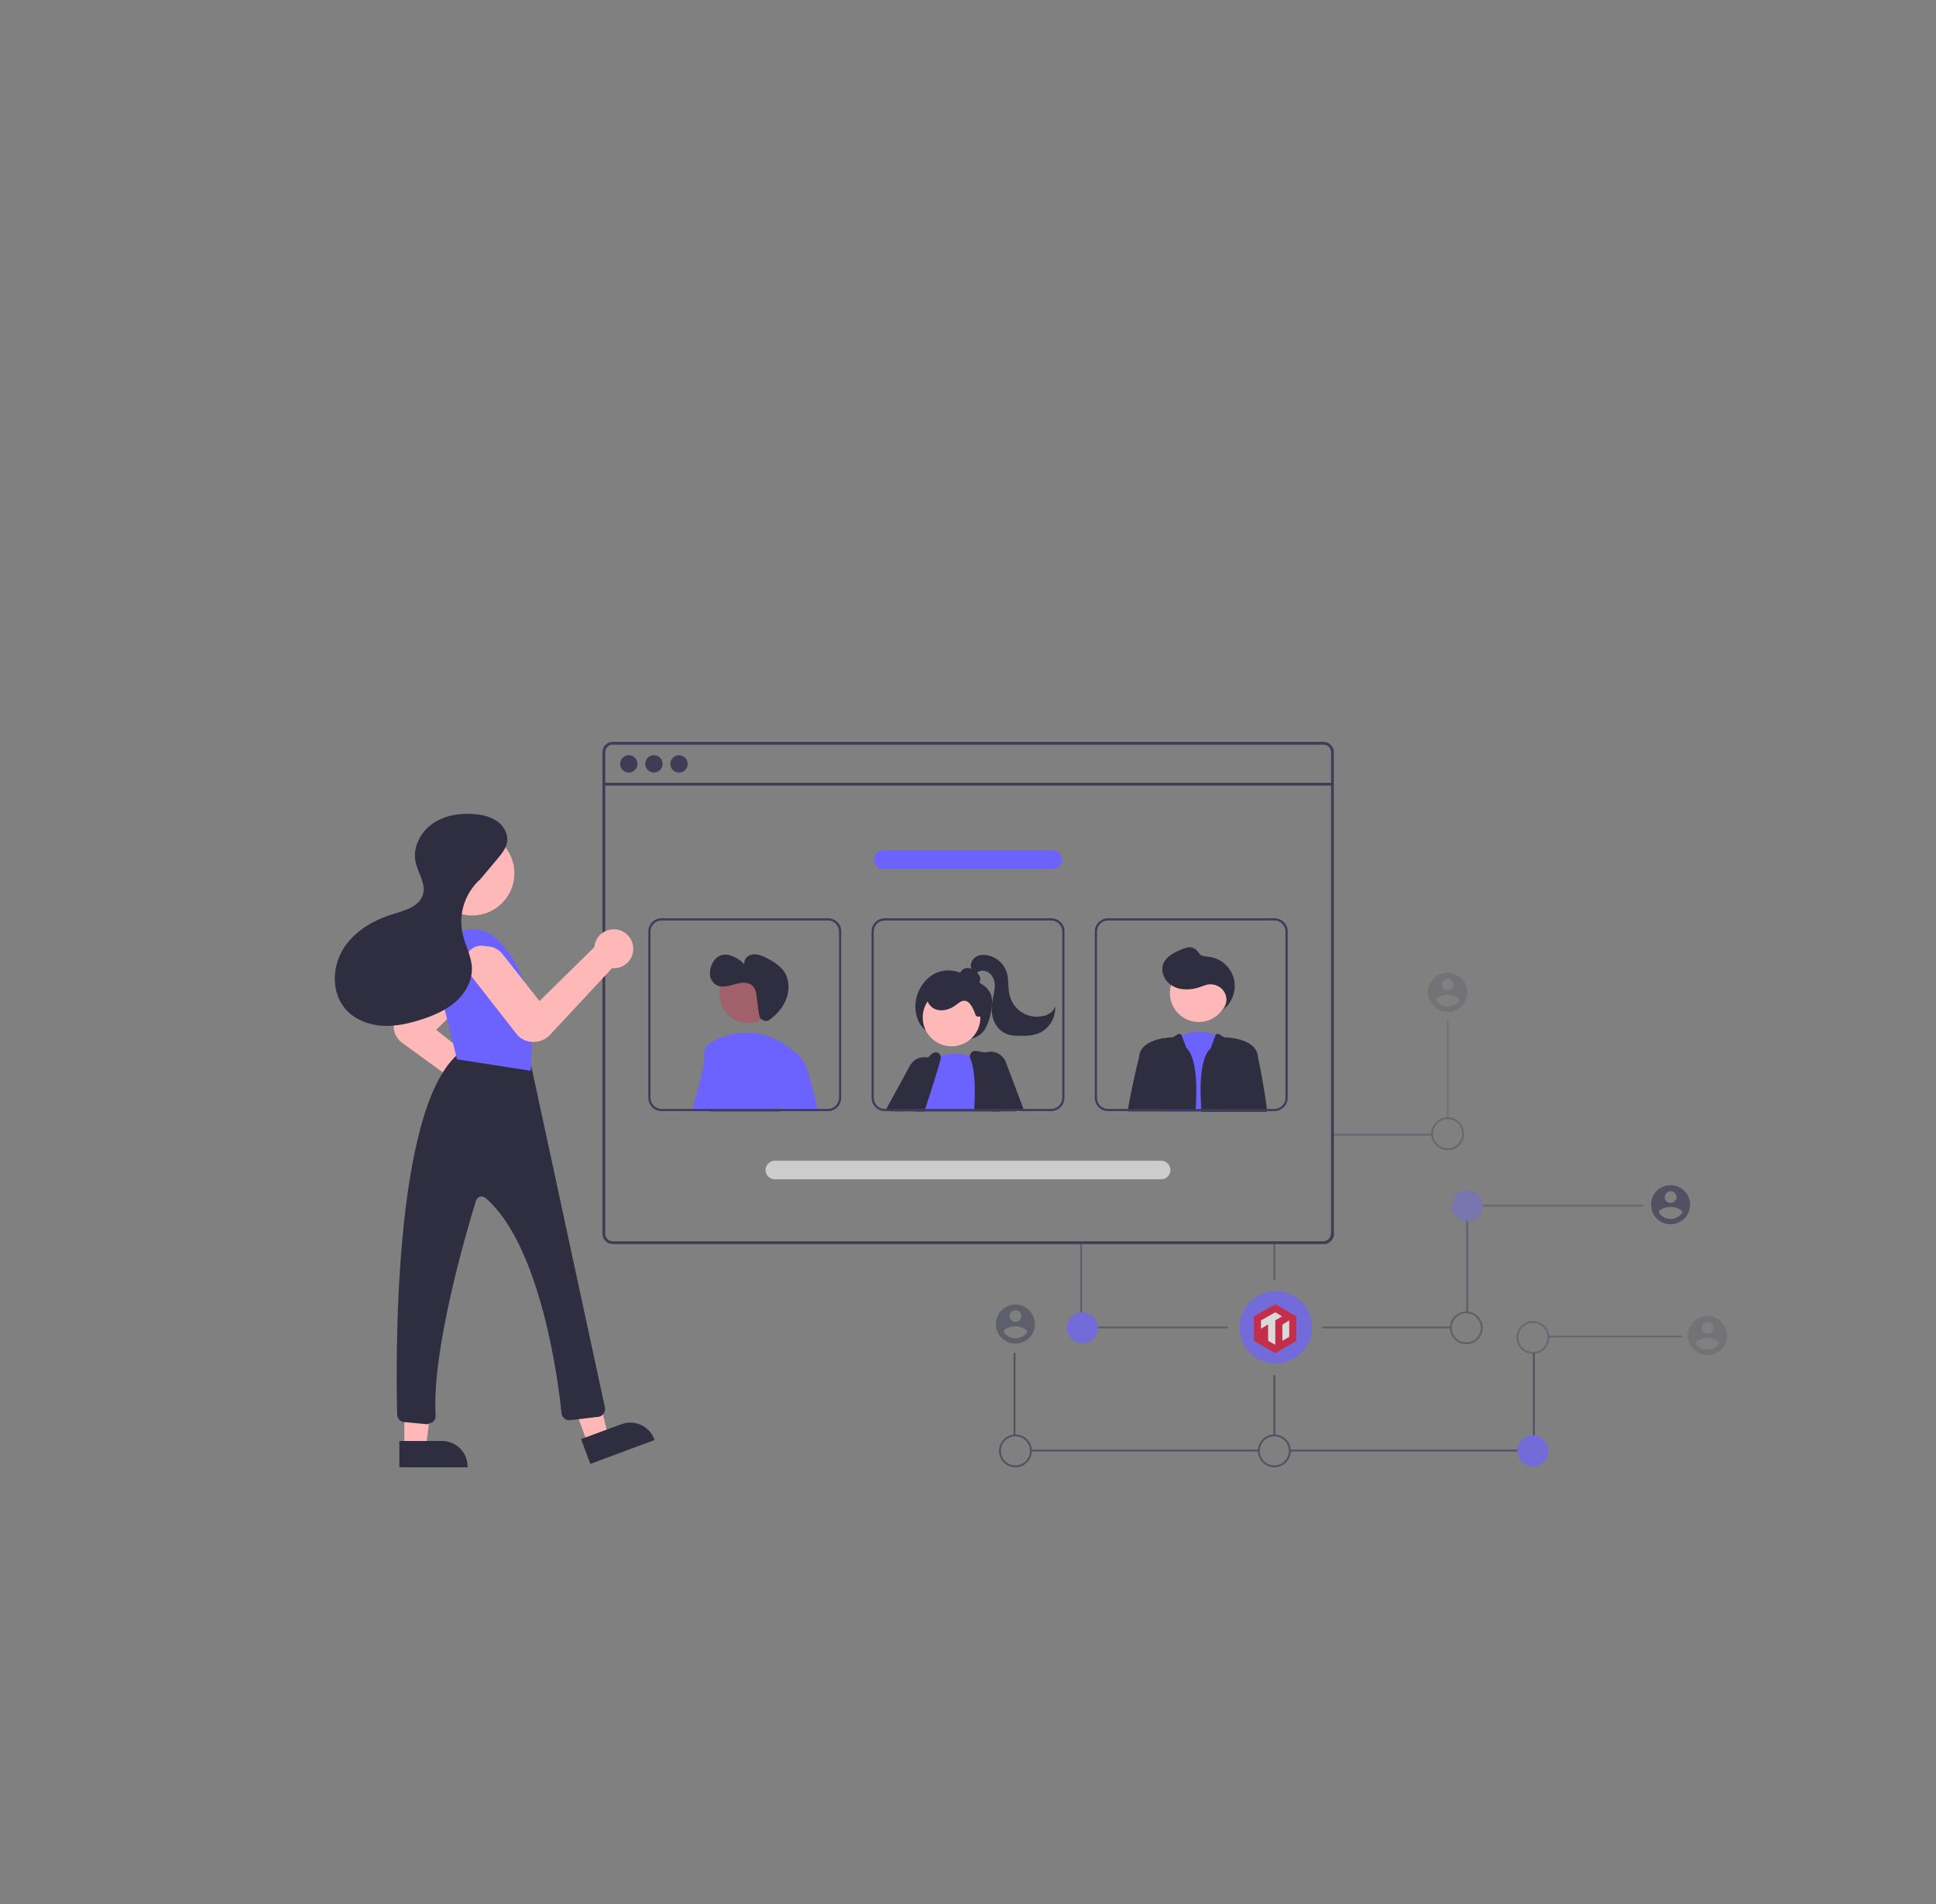 <?xml version="1.0" encoding="utf-8"?>
<!-- Generator: Adobe Illustrator 25.2.1, SVG Export Plug-In . SVG Version: 6.00 Build 0)  -->
<svg version="1.1" id="aff82094-dd84-4d6a-a3ba-e579cac0668b"
	 xmlns="http://www.w3.org/2000/svg" xmlns:xlink="http://www.w3.org/1999/xlink" x="0px" y="0px" viewBox="0 0 624.4 614.2"
	 style="enable-background:new 0 0 624.4 614.2;" xml:space="preserve">
<rect x="0" y="0" width="624.4" height="614.2" fill="#808080" stroke="none"/>
<style type="text/css">
	.st0{fill:#3F3D56;}
	.st1{fill:#2F2E41;}
	.st2{fill:#FFB8B8;}
	.st3{fill:#6C63FF;}
	.st4{fill:#A0616A;}
	.st5{fill:#CCCCCC;}
	.st6{opacity:0.7;}
	.st7{opacity:0.7;fill:#3F3D56;}
	.st8{fill:none;stroke:#3F3D56;stroke-width:2;stroke-miterlimit:10;}
	.st9{opacity:0.3;fill:#3F3D56;}
	.st10{opacity:0.5;fill:#3F3D56;}
	.st11{opacity:0.5;fill:#6C63FF;}
	.st12{opacity:0.71;fill:#3F3D56;}
	.st13{fill:#E30C34;}
	.st14{fill:#FFFFFF;}
</style>
<g>
	<path class="st0" d="M426.9,239.3H197.6c-1.8,0-3.3,1.5-3.3,3.3V398c0,1.8,1.5,3.3,3.3,3.3h229.3c1,0,1.9-0.4,2.5-1.2
		c0,0,0.1-0.1,0.1-0.1c0.2-0.2,0.4-0.5,0.5-0.8c0.2-0.4,0.3-0.8,0.2-1.3V242.6C430.2,240.8,428.7,239.3,426.9,239.3z M429.2,398
		c0,0.5-0.1,0.9-0.4,1.3c-0.2,0.3-0.5,0.6-0.9,0.8c-0.3,0.2-0.7,0.3-1.1,0.3H197.6c-1.3,0-2.4-1.1-2.4-2.4V242.6
		c0-1.3,1.1-2.4,2.4-2.4h229.3c1.3,0,2.4,1.1,2.4,2.4V398z"/>
	<rect x="194.8" y="252.5" class="st0" width="234.9" height="0.9"/>
	<circle class="st0" cx="202.8" cy="246.4" r="2.8"/>
	<circle class="st0" cx="210.9" cy="246.4" r="2.8"/>
	<circle class="st0" cx="219" cy="246.4" r="2.8"/>
	<path class="st1" d="M298.9,332.6c-2.8-1.8-4.2-6.1-3.5-10c0.7-3.9,3.3-7.3,6.4-8.7c3.1-1.4,6.7-1.1,9.5,0.7
		c2.9,1.8,6.9,2.7,8.3,6.2c1,2.7-0.3,8.2-1.7,10.8c-1.2,2.3-3.5,3.3-5.7,3.7c-4.9,1-9.9-0.2-13.8-3.2L298.9,332.6z"/>
	<polygon class="st2" points="297.4,353.3 295.2,357.2 294.9,357.7 294.4,358.5 287.8,358.5 288.2,357.7 289.4,355.8 292.1,351.2 
		295.2,352.4 	"/>
	<path class="st1" d="M287.3,358.5l-1.2-0.8l-0.2-0.1l7.6-13.9c0.7-1.2,1.8-2.1,3.1-2.5c0.8-0.2,1.7-0.3,2.6-0.1
		c0.5,0.1,1,0.3,1.4,0.5c0.2,0.1,0.4,0.2,0.5,0.3c0.6,0.5,1.2,1.1,1.5,1.7c0.9,1.7,0.8,3.7-0.2,5.3l-2.9,4.7l-2.5,4l-0.5,0.8
		L287.3,358.5L287.3,358.5z"/>
	<circle class="st2" cx="306.9" cy="328.2" r="9.3"/>
	<path class="st3" d="M316.2,358.5h-20.9l0.1-0.3c-0.1-0.2-0.1-0.3-0.1-0.5c0-0.2-0.1-0.3-0.1-0.5c-0.3-1.6-0.3-3.2,0-4.8
		c1.2-5.7,5.7-10.3,5.7-10.3c0.1-0.1,0.2-0.1,0.2-0.2c0.7-0.5,1.4-0.9,2.2-1.2c3.4-1.4,7-0.8,9.4-0.1c0.8,0.3,1.7,0.6,2.5,0.9
		c0.3,0.1,0.4,0.2,0.4,0.2l0.2,7.3l0.3,8.7L316.2,358.5z"/>
	<path class="st1" d="M325.9,357.7l-1.6-8.1l-1.6-8.2c-0.1-0.7-0.7-1.2-1.4-1.3l-3.4-0.6l-3.1-0.5c-0.6-0.1-1.2,0.1-1.6,0.6
		c-0.2,0.3-0.4,0.7-0.4,1c0,0.2,0,0.5,0.1,0.7c1.6,3.8,1.7,9.9,1.3,16.4c0,0.2,0,0.5-0.1,0.8H326L325.9,357.7z"/>
	<path class="st1" d="M303.4,340.7c-0.2-0.9-1.2-1.5-2.1-1.2c-0.2,0.1-0.4,0.2-0.6,0.3l-1.4,1.3l-5.9,5.4c-0.2,0.2-0.3,0.4-0.4,0.6
		c-0.7,1.6-2,4.8-3.5,8.6c-0.2,0.6-0.5,1.3-0.8,2c-0.1,0.2-0.2,0.5-0.3,0.8h9.8c0.1-0.3,0.2-0.5,0.2-0.8c0.4-1.4,0.9-2.7,1.3-4
		c1.2-3.8,2.3-7.2,3.1-10c0.2-0.8,0.4-1.5,0.6-2.1C303.4,341.3,303.4,341,303.4,340.7z"/>
	<polygon class="st2" points="328.1,358.5 328.7,358.5 328.6,358.3 328.4,357.7 324.8,349.3 324.3,349.6 319.9,352.3 322.1,357.7 
		322.4,358.5 326,358.5 	"/>
	<path class="st1" d="M324.4,342.6c-1-2.6-3.9-4-6.5-3.1c-0.2,0.1-0.3,0.1-0.5,0.2c-0.9,0.4-1.7,1-2.2,1.9c-0.2,0.3-0.4,0.7-0.5,1
		c-0.5,1.3-0.5,2.7,0.1,4l1.1,2.4l3.9,8.7l0.3,0.8h7.9l0.5-0.2l1.4-0.5l0.2-0.1L324.4,342.6z"/>
	<path class="st1" d="M314.2,317.6c0.7,0.2,1.4-0.1,1.7-0.7c0.3-0.6,0.4-1.3,0.1-1.9c-0.3-0.6-0.7-1.2-1.2-1.6
		c-0.6-0.5-1.3-0.9-2.1-1.1c-0.8-0.2-1.6,0-2.3,0.5c-0.6,0.5-0.9,1.4-0.7,2.2c0.2,0.7,0.9,1.2,1.5,1.5c1.3,0.7,2.7,1.1,4.2,1.2
		L314.2,317.6z"/>
	<path class="st1" d="M316,327.9c-1.5,0.2-1.3-0.6-1.9-1.9s-1.4-3-2.9-3.2c-1.2-0.1-2.2,0.9-3.2,1.6c-1.8,1.3-4.2,1.9-6.2,1.2
		c-2.1-0.8-3.5-3.2-2.7-5.3c0.5-1.1,1.4-2,2.6-2.5c1.2-0.4,2.4-0.6,3.6-0.5c2.7,0.1,5.4,0.8,7.9,2c1.7,0.9,3.3,2.1,4,3.9
		c0.6,1.8,1.1,4.3-0.8,4.8L316,327.9z"/>
	<path class="st1" d="M313.4,312.7c-0.7-1.3-0.1-3,1.1-3.9s2.8-0.9,4.3-0.6c2.9,0.7,5.2,2.9,6,5.8c0.6,2.2,0.2,4.7,0.8,6.9
		c1.1,4.9,6,8,10.9,6.8c0.2,0,0.4-0.1,0.5-0.1c1.5-0.5,3.1-1.6,3.3-3.2c0.3,3.8-1.8,7.4-5.3,8.9c-2,0.8-4.2,0.9-6.4,0.8
		c-1.4,0-2.9-0.1-4.2-0.7c-1.8-0.8-3.2-2.4-3.9-4.2c-0.7-1.9-0.8-3.9-0.5-5.8c0.2-1.5,0.6-3,0.8-4.5s-0.1-3.2-1.1-4.4
		c-0.9-1.2-2.7-1.8-4.1-1.1c-0.5,0.3-1,0.8-1.6,1s-1.4-0.1-1.4-0.8L313.4,312.7z"/>
	<path class="st3" d="M376.7,358.5l0.1-0.8l2.1-22.2c0.7-0.5,1.4-1,2.2-1.4c4.4-2.2,8.6-1.2,10.9-0.2c0.6,0.2,1.2,0.5,1.8,0.9
		l1.2,23l0,0.8H376.7z"/>
	<ellipse transform="matrix(0.16 -0.987 0.987 0.16 8.517 650.774)" class="st2" cx="386.7" cy="320.4" rx="9.3" ry="9.3"/>
	<path class="st1" d="M394.2,326c1.9-2,1.8-5.2-0.2-7.1c-1-0.9-2.3-1.4-3.6-1.4c-1.3,0-2.5,0.6-3.7,1c-1.9,0.6-3.8,0.8-5.8,0.5
		c-1.9-0.3-3.7-1.3-4.9-2.9c-1.1-1.6-1.5-3.8-0.7-5.5c0.9-2,3.1-3.2,5.2-4.1c0.8-0.4,1.7-0.7,2.6-0.9c0.9-0.2,1.9,0.1,2.6,0.7
		c0.6,0.5,0.9,1.2,1.5,1.7c0.7,0.5,1.6,0.5,2.5,0.6c5.2,0.5,9,5.2,8.5,10.4c-0.3,2.7-1.7,5.2-3.9,6.8L394.2,326z"/>
	<path class="st1" d="M382.6,338l-1.4-3.8l-0.1-0.2c-0.1-0.4-0.6-0.6-1-0.5c-0.1,0-0.1,0.1-0.2,0.1l-1.6,1c0,0-10.1,0-10.9,6
		c0,0.1,0,0.2,0,0.3c0,0,0,0,0,0c-0.1,0.4-2,7.7-3.6,16.8c0,0.2-0.1,0.5-0.1,0.8h21.9v0C386.2,349.4,385.8,340.9,382.6,338z"/>
	<path class="st1" d="M408.6,357.7c-1.2-9.3-2.9-16.8-2.9-16.8c0-0.1,0-0.2,0-0.3c-0.8-6-10.9-6-10.9-6l-1.6-1
		c-0.4-0.2-0.9-0.1-1.1,0.2c0,0.1-0.1,0.1-0.1,0.2l-1.5,4.1c-3.3,2.9-3.7,11.4-3,20.5l0,0h21.1C408.7,358.2,408.7,358,408.6,357.7z"
		/>
	<path class="st3" d="M231.5,336.5l-2.2,21.2l-0.1,0.8h-6.1c0.1-0.2,0.1-0.5,0.2-0.8c1.7-5.9,4.1-14.5,3.8-16.8
		c-0.4-3.6,2.4-4.8,2.4-4.8l0.2,0L231.5,336.5z"/>
	<circle class="st4" cx="241.3" cy="320.7" r="9.3"/>
	<path class="st3" d="M253.3,354c-0.5,0.9-0.9,1.8-1.1,2.7c-0.1,0.3-0.2,0.7-0.3,1c-0.1,0.2-0.1,0.5-0.2,0.8h-24.5
		c0-0.2,0.1-0.5,0.1-0.8c1.3-9.9,2.3-19.9,2.4-21.5c0-0.2,0-0.2,0-0.2c14.7-7.7,25.4,2.4,25.4,2.4s0,0.1,0,0.2
		C255.3,340,256.5,348.2,253.3,354z"/>
	<path class="st3" d="M252.1,356.7l-1.6-3.5l0.4-13.9l4.2-0.8l0.1,0c2.2,1.3,3.9,3.2,4.8,5.6c0.8,2,2.4,8.2,3.7,13.6
		c0.1,0.3,0.1,0.5,0.2,0.8H253l-0.4-0.8L252.1,356.7z"/>
	<path class="st0" d="M267,296.2h-53.6c-2.4,0-4.3,1.9-4.3,4.3v53.6c0,2.4,1.9,4.3,4.3,4.3H267c2.4,0,4.3-1.9,4.3-4.3v-53.6
		C271.4,298.1,269.4,296.2,267,296.2z M270.6,354.1c0,2-1.6,3.6-3.6,3.6h-53.6c-2,0-3.6-1.6-3.6-3.6v-53.6c0-2,1.6-3.6,3.6-3.6H267
		c2,0,3.6,1.6,3.6,3.6V354.1z M229.2,357.7l-0.1,0.8h22.5c0.1-0.3,0.1-0.5,0.2-0.8H229.2z"/>
	<path class="st0" d="M339,296.2h-53.6c-2.4,0-4.3,1.9-4.3,4.3v53.6c0,2.4,1.9,4.3,4.3,4.3H339c2.4,0,4.3-1.9,4.3-4.3v-53.6
		C343.4,298.1,341.4,296.2,339,296.2z M342.6,354.1c0,2-1.6,3.6-3.6,3.6h-53.6c-2,0-3.6-1.6-3.6-3.6v-53.6c0-2,1.6-3.6,3.6-3.6H339
		c2,0,3.6,1.6,3.6,3.6V354.1z M295.3,357.7c0,0.2,0.1,0.3,0.1,0.5l-0.1,0.3h18.8c0-0.3,0-0.5,0.1-0.8H295.3z"/>
	<path class="st0" d="M411,296.2h-53.6c-2.4,0-4.3,1.9-4.3,4.3v53.6c0,2.4,1.9,4.3,4.3,4.3H411c2.4,0,4.3-1.9,4.3-4.3v-53.6
		C415.4,298.1,413.4,296.2,411,296.2z M414.6,354.1c0,2-1.6,3.6-3.6,3.6h-53.6c-2,0-3.6-1.6-3.6-3.6v-53.6c0-2,1.6-3.6,3.6-3.6H411
		c2,0,3.6,1.6,3.6,3.6V354.1z M385.6,357.7c0,0.2,0,0.5-0.1,0.8h16.3c0-0.2,0.1-0.5,0.1-0.8H385.6z"/>
	<path class="st5" d="M374.5,380.4H249.9c-1.7,0-3-1.4-3-3s1.4-3,3-3h124.6c1.7,0,3,1.4,3,3S376.2,380.4,374.5,380.4z"/>
	<path class="st3" d="M339.6,280.3h-54.8c-1.7,0-3-1.4-3-3s1.4-3,3-3h54.8c1.7,0,3,1.4,3,3S341.3,280.3,339.6,280.3z"/>
	<path class="st1" d="M245.7,328.8c0.6,0.6,1.7,0.7,2.4,0.2c2.2-1.6,4.1-3.6,5.2-6.1c1.3-2.8,1.4-6.3-0.1-9c-1.3-2.3-3.7-3.7-6-4.9
		c-0.9-0.5-1.9-0.9-2.9-1.1c-1-0.2-2.1-0.1-3,0.5c-0.9,0.6-1.4,1.6-1.2,2.7c-1.1-1.3-2.6-2.2-4.2-2.8c-1-0.4-2.1-0.5-3.2-0.2
		c-1.5,0.4-2.6,1.7-3.2,3.2c-0.5,1.1-0.6,2.3-0.5,3.4c0.2,1.2,0.8,2.2,1.8,2.9c1.2,0.8,2.8,0.7,4.2,0.4s2.8-0.8,4.2-1
		c1.4-0.1,3,0.2,3.9,1.4c0.6,0.8,0.8,1.9,0.9,2.9l0.7,5.2c0.1,0.8,0.3,1.5,0.6,2.2C245.6,328.6,245.6,328.7,245.7,328.8z"/>
</g>
<g class="st6">
	<rect x="348.4" y="401.3" class="st7" width="0.6" height="22"/>
	<rect x="347.5" y="427.9" class="st7" width="48.5" height="0.6"/>
	<rect x="326.9" y="436.4" class="st0" width="0.6" height="26.6"/>
	<rect x="332.5" y="467.6" class="st0" width="73.5" height="0.6"/>
	<path class="st8" d="M411,463"/>
	<path class="st8" d="M411,437.3"/>
	<rect x="466.6" y="329.2" class="st9" width="0.6" height="31.6"/>
	<rect x="429.2" y="365.7" class="st10" width="32.7" height="0.6"/>
	<rect x="410.7" y="400.3" class="st7" width="0.6" height="12.6"/>
	<path class="st0" d="M327.5,473.3c-2.9,0-5.3-2.4-5.3-5.3s2.4-5.3,5.3-5.3s5.3,2.4,5.3,5.3l0,0
		C332.8,470.9,330.4,473.3,327.5,473.3z M327.5,463.3c-2.6,0-4.7,2.1-4.7,4.7c0,2.6,2.1,4.7,4.7,4.7s4.7-2.1,4.7-4.7l0,0
		C332.2,465.4,330.1,463.3,327.5,463.3z"/>
	<circle class="st3" cx="349.1" cy="428.3" r="5"/>
	<rect x="478.2" y="388.6" class="st10" width="51.9" height="0.6"/>
	<rect x="472.9" y="393.8" class="st7" width="0.6" height="29.4"/>
	<rect x="426.3" y="427.9" class="st7" width="41.6" height="0.6"/>
	<rect x="499.4" y="430.8" class="st10" width="43.1" height="0.6"/>
	<rect x="494.4" y="436.4" class="st0" width="0.6" height="26.6"/>
	<rect x="416" y="467.6" class="st0" width="73.5" height="0.6"/>
	<rect x="410.7" y="443.6" class="st0" width="0.6" height="19.4"/>
	<circle class="st11" cx="473.2" cy="388.9" r="5"/>
	<path class="st10" d="M466.9,371c-2.9,0-5.3-2.4-5.3-5.3c0-2.9,2.4-5.3,5.3-5.3s5.3,2.4,5.3,5.3C472.2,368.7,469.9,371,466.9,371z
		 M466.9,361c-2.6,0-4.7,2.1-4.7,4.7c0,2.6,2.1,4.7,4.7,4.7c2.6,0,4.7-2.1,4.7-4.7C471.6,363.1,469.5,361,466.9,361L466.9,361z"/>
	<path class="st10" d="M494.4,436.7c-2.9,0-5.3-2.4-5.3-5.3s2.4-5.3,5.3-5.3c2.9,0,5.3,2.4,5.3,5.3l0,0
		C499.7,434.3,497.4,436.7,494.4,436.7z M494.4,426.7c-2.6,0-4.7,2.1-4.7,4.7s2.1,4.7,4.7,4.7c2.6,0,4.7-2.1,4.7-4.7l0,0
		C499.1,428.8,497,426.7,494.4,426.7z"/>
	<circle class="st3" cx="494.4" cy="468" r="5"/>
	<path class="st0" d="M411,473.3c-2.9,0-5.3-2.4-5.3-5.3s2.4-5.3,5.3-5.3s5.3,2.4,5.3,5.3l0,0C416.3,470.9,413.9,473.3,411,473.3z
		 M411,463.3c-2.6,0-4.7,2.1-4.7,4.7c0,2.6,2.1,4.7,4.7,4.7c2.6,0,4.7-2.1,4.7-4.7l0,0C415.7,465.4,413.6,463.3,411,463.3z"/>
	<path class="st7" d="M472.9,433.6c-2.9,0-5.3-2.4-5.3-5.3c0-2.9,2.4-5.3,5.3-5.3s5.3,2.4,5.3,5.3l0,0
		C478.2,431.2,475.8,433.6,472.9,433.6z M472.9,423.6c-2.6,0-4.7,2.1-4.7,4.7c0,2.6,2.1,4.7,4.7,4.7c2.6,0,4.7-2.1,4.7-4.7
		C477.5,425.7,475.5,423.6,472.9,423.6z"/>
	<path class="st12" d="M327.5,420.8c-3.5,0-6.3,2.8-6.3,6.3c0,3.5,2.8,6.3,6.3,6.3s6.3-2.8,6.3-6.3
		C333.7,423.6,330.9,420.8,327.5,420.8z M327.5,422.6c1,0,1.9,0.8,1.9,1.9c0,1-0.8,1.9-1.9,1.9c-1,0-1.9-0.8-1.9-1.9
		C325.6,423.5,326.5,422.6,327.5,422.6z M327.5,431.7c-1.5,0-2.9-0.8-3.8-2c0-1.3,2.5-1.9,3.8-1.9c1.3,0,3.7,0.7,3.8,1.9
		C330.4,430.9,329,431.6,327.5,431.7z"/>
	<path class="st9" d="M466.9,313.8c-3.5,0-6.3,2.8-6.3,6.3s2.8,6.3,6.3,6.3c3.5,0,6.3-2.8,6.3-6.3
		C473.2,316.6,470.4,313.8,466.9,313.8z M466.9,315.7c1,0,1.9,0.8,1.9,1.9c0,1-0.8,1.9-1.9,1.9c-1,0-1.9-0.8-1.9-1.9
		C465,316.6,465.9,315.7,466.9,315.7z M466.9,324.7c-1.5,0-2.9-0.8-3.8-2c0-1.3,2.5-1.9,3.8-1.9c1.3,0,3.7,0.7,3.8,1.9
		C469.8,324,468.4,324.7,466.9,324.7z"/>
	<path class="st0" d="M538.8,382.3c-3.5,0-6.3,2.8-6.3,6.3s2.8,6.3,6.3,6.3s6.3-2.8,6.3-6.3C545.1,385.1,542.3,382.3,538.8,382.3z
		 M538.8,384.2c1,0,1.9,0.8,1.9,1.9c0,1-0.8,1.9-1.9,1.9s-1.9-0.8-1.9-1.9C537,385,537.8,384.2,538.8,384.2z M538.8,393.2
		c-1.5,0-2.9-0.8-3.8-2c0-1.3,2.5-1.9,3.8-1.9s3.7,0.7,3.8,1.9C541.7,392.4,540.3,393.2,538.8,393.2z"/>
	<path class="st9" d="M550.7,424.5c-3.5,0-6.3,2.8-6.3,6.3s2.8,6.3,6.3,6.3s6.3-2.8,6.3-6.3C556.9,427.3,554.2,424.5,550.7,424.5z
		 M550.7,426.4c1,0,1.9,0.8,1.9,1.9c0,1-0.8,1.9-1.9,1.9s-1.9-0.8-1.9-1.9C548.8,427.2,549.7,426.4,550.7,426.4z M550.7,435.4
		c-1.5,0-2.9-0.8-3.8-2c0-1.3,2.5-1.9,3.8-1.9s3.7,0.7,3.8,1.9C553.6,434.7,552.2,435.4,550.7,435.4z"/>
	<path class="st3" d="M411.4,424.4l-0.6,2.6c0.7,0.2,3,0.9,3.3-0.5C414.4,424.9,412.1,424.6,411.4,424.4z"/>
	<path class="st3" d="M410.4,428.3l-0.7,2.8c0.9,0.2,3.6,1.1,4-0.5C414.1,428.9,411.3,428.5,410.4,428.3z"/>
	<path class="st3" d="M414.3,416.8c-6.3-1.6-12.6,2.3-14.2,8.5s2.3,12.6,8.5,14.2c6.3,1.6,12.6-2.3,14.2-8.5
		C424.4,424.7,420.5,418.3,414.3,416.8C414.3,416.8,414.3,416.8,414.3,416.8z"/>
	<g id="Layer_2_1_">
		<g id="Layer_2-2_1_">
			<polygon class="st13" points="404.4,424.6 404.4,432.5 411.3,436.5 418.1,432.5 418.1,424.6 411.3,420.7 			"/>
			<polygon class="st14" points="411.3,423.3 406.7,425.9 406.7,428.6 409,427.2 409,432.5 411.3,433.8 411.3,433.8 411.3,425.9 
				413.5,424.6 			"/>
			<polygon class="st14" points="413.6,427.3 413.6,432.5 415.8,431.2 415.8,425.9 			"/>
		</g>
	</g>
</g>
<g>
	<path class="st2" d="M160.4,360.2c-1.5,0-3-0.6-4.2-1.6c-1.3-1.2-2.1-2.8-2.1-4.5l-24.5-17.8c-2.8-2.1-3.5-6-1.4-8.8
		c0.2-0.3,0.4-0.5,0.6-0.8l18.2-18.2c2.1-2.1,5.5-2.1,7.6,0c1,1,1.6,2.4,1.6,3.8c-0.1,2.8-1.2,5.4-3.1,7.5l-12.4,12.4l19.4,15.5
		c0.1,0,0.1,0,0.2,0c3.5,0,6.3,2.8,6.3,6.3c0,3.2-2.4,5.9-5.6,6.2C160.9,360.2,160.6,360.2,160.4,360.2z"/>
	<polygon class="st2" points="189.5,465.5 196.1,463.1 189.8,436.6 180.1,440.2 	"/>
	<path class="st1" d="M211.1,464.5l-20.7,7.7l0,0l-3-8l0,0l13-4.8c4.3-1.6,9,0.6,10.6,4.8L211.1,464.5L211.1,464.5z"/>
	<polygon class="st2" points="130.4,466.8 137.4,466.8 140.7,439.7 130.4,439.7 	"/>
	<path class="st1" d="M150.9,473.3l-22.1,0l0,0l0-8.5l0,0l13.8,0c4.5,0,8.2,3.7,8.2,8.2L150.9,473.3L150.9,473.3z"/>
	<path class="st1" d="M137.9,459.4c-0.1,0-0.2,0-0.2,0l-7.4-0.7c-1.2-0.1-2.2-1.2-2.2-2.4c-0.4-16.1-1.5-97.5,19.4-116.1
		c0.4-0.3,0.8-0.5,1.3-0.6v0c3.8-0.5,16.6-1.8,22,3.7c0.3,0.3,0.6,0.8,0.7,1.3L195.1,454c0.3,1.3-0.6,2.7-1.9,3c-0.1,0-0.1,0-0.2,0
		l-9.1,1.1c-1.4,0.2-2.6-0.8-2.8-2.2c0,0,0,0,0-0.1c-0.9-8.8-6.3-53.6-24.5-69.4c-0.5-0.4-1.2-0.6-1.8-0.4c-0.6,0.2-1.1,0.7-1.3,1.3
		c-3.4,11-14.3,48.6-13,69.3c0.1,1.4-1,2.5-2.3,2.6C138,459.4,138,459.4,137.9,459.4L137.9,459.4z"/>
	<circle class="st2" cx="152.3" cy="281.7" r="13.6"/>
	<path class="st3" d="M138.9,307.3c0,0,12.6-14.9,22.9-2.9l0,0c6.6,7.7,10.1,17.7,9.8,27.9l-0.4,13.1l-23.8-3.7L138.9,307.3z"/>
	<path class="st2" d="M172,336.1c-0.1,0-0.2,0-0.3,0c-2.1-0.1-4-1.1-5.2-2.7l-15.4-19.7c-1.8-2.3-1.4-5.7,0.9-7.5
		c1.1-0.9,2.5-1.3,4-1.1l2.2,0.3c1.4,0.2,2.6,1,3.6,2l12.2,15.5l17.7-17.4c0-0.1,0-0.1,0-0.2c0.4-3.4,3.5-5.9,7-5.5
		c3.4,0.4,5.9,3.5,5.5,7c-0.4,3.4-3.4,5.8-6.8,5.5l-20.1,21.6C175.9,335.3,174,336.1,172,336.1z"/>
	<path class="st1" d="M154.5,284.1l5.8-6.9c1.5-1.8,3.1-3.7,3.3-6c0.2-2.5-1.3-5-3.4-6.4c-2.1-1.4-4.7-2-7.2-2.2
		c-4.7-0.4-9.7,0.4-13.5,3.1c-3.9,2.7-6.4,7.6-5.5,12.2c0.7,3.6,3.5,7.1,2.4,10.7c-1.2,3.9-5.9,5.1-9.8,6.3
		c-6.5,2-12.8,5.8-16.2,11.7s-3.4,14,1.2,19.1c3,3.3,7.4,4.9,11.8,5.2c4.4,0.2,8.8-0.8,13-2.2c3.9-1.3,7.7-3,10.7-5.7
		c3-2.7,5.2-6.6,5.1-10.7c-0.1-3.9-2.2-7.4-3-11.2c-1.4-6.4,0.8-13.1,5.7-17.5"/>
</g>
</svg>
